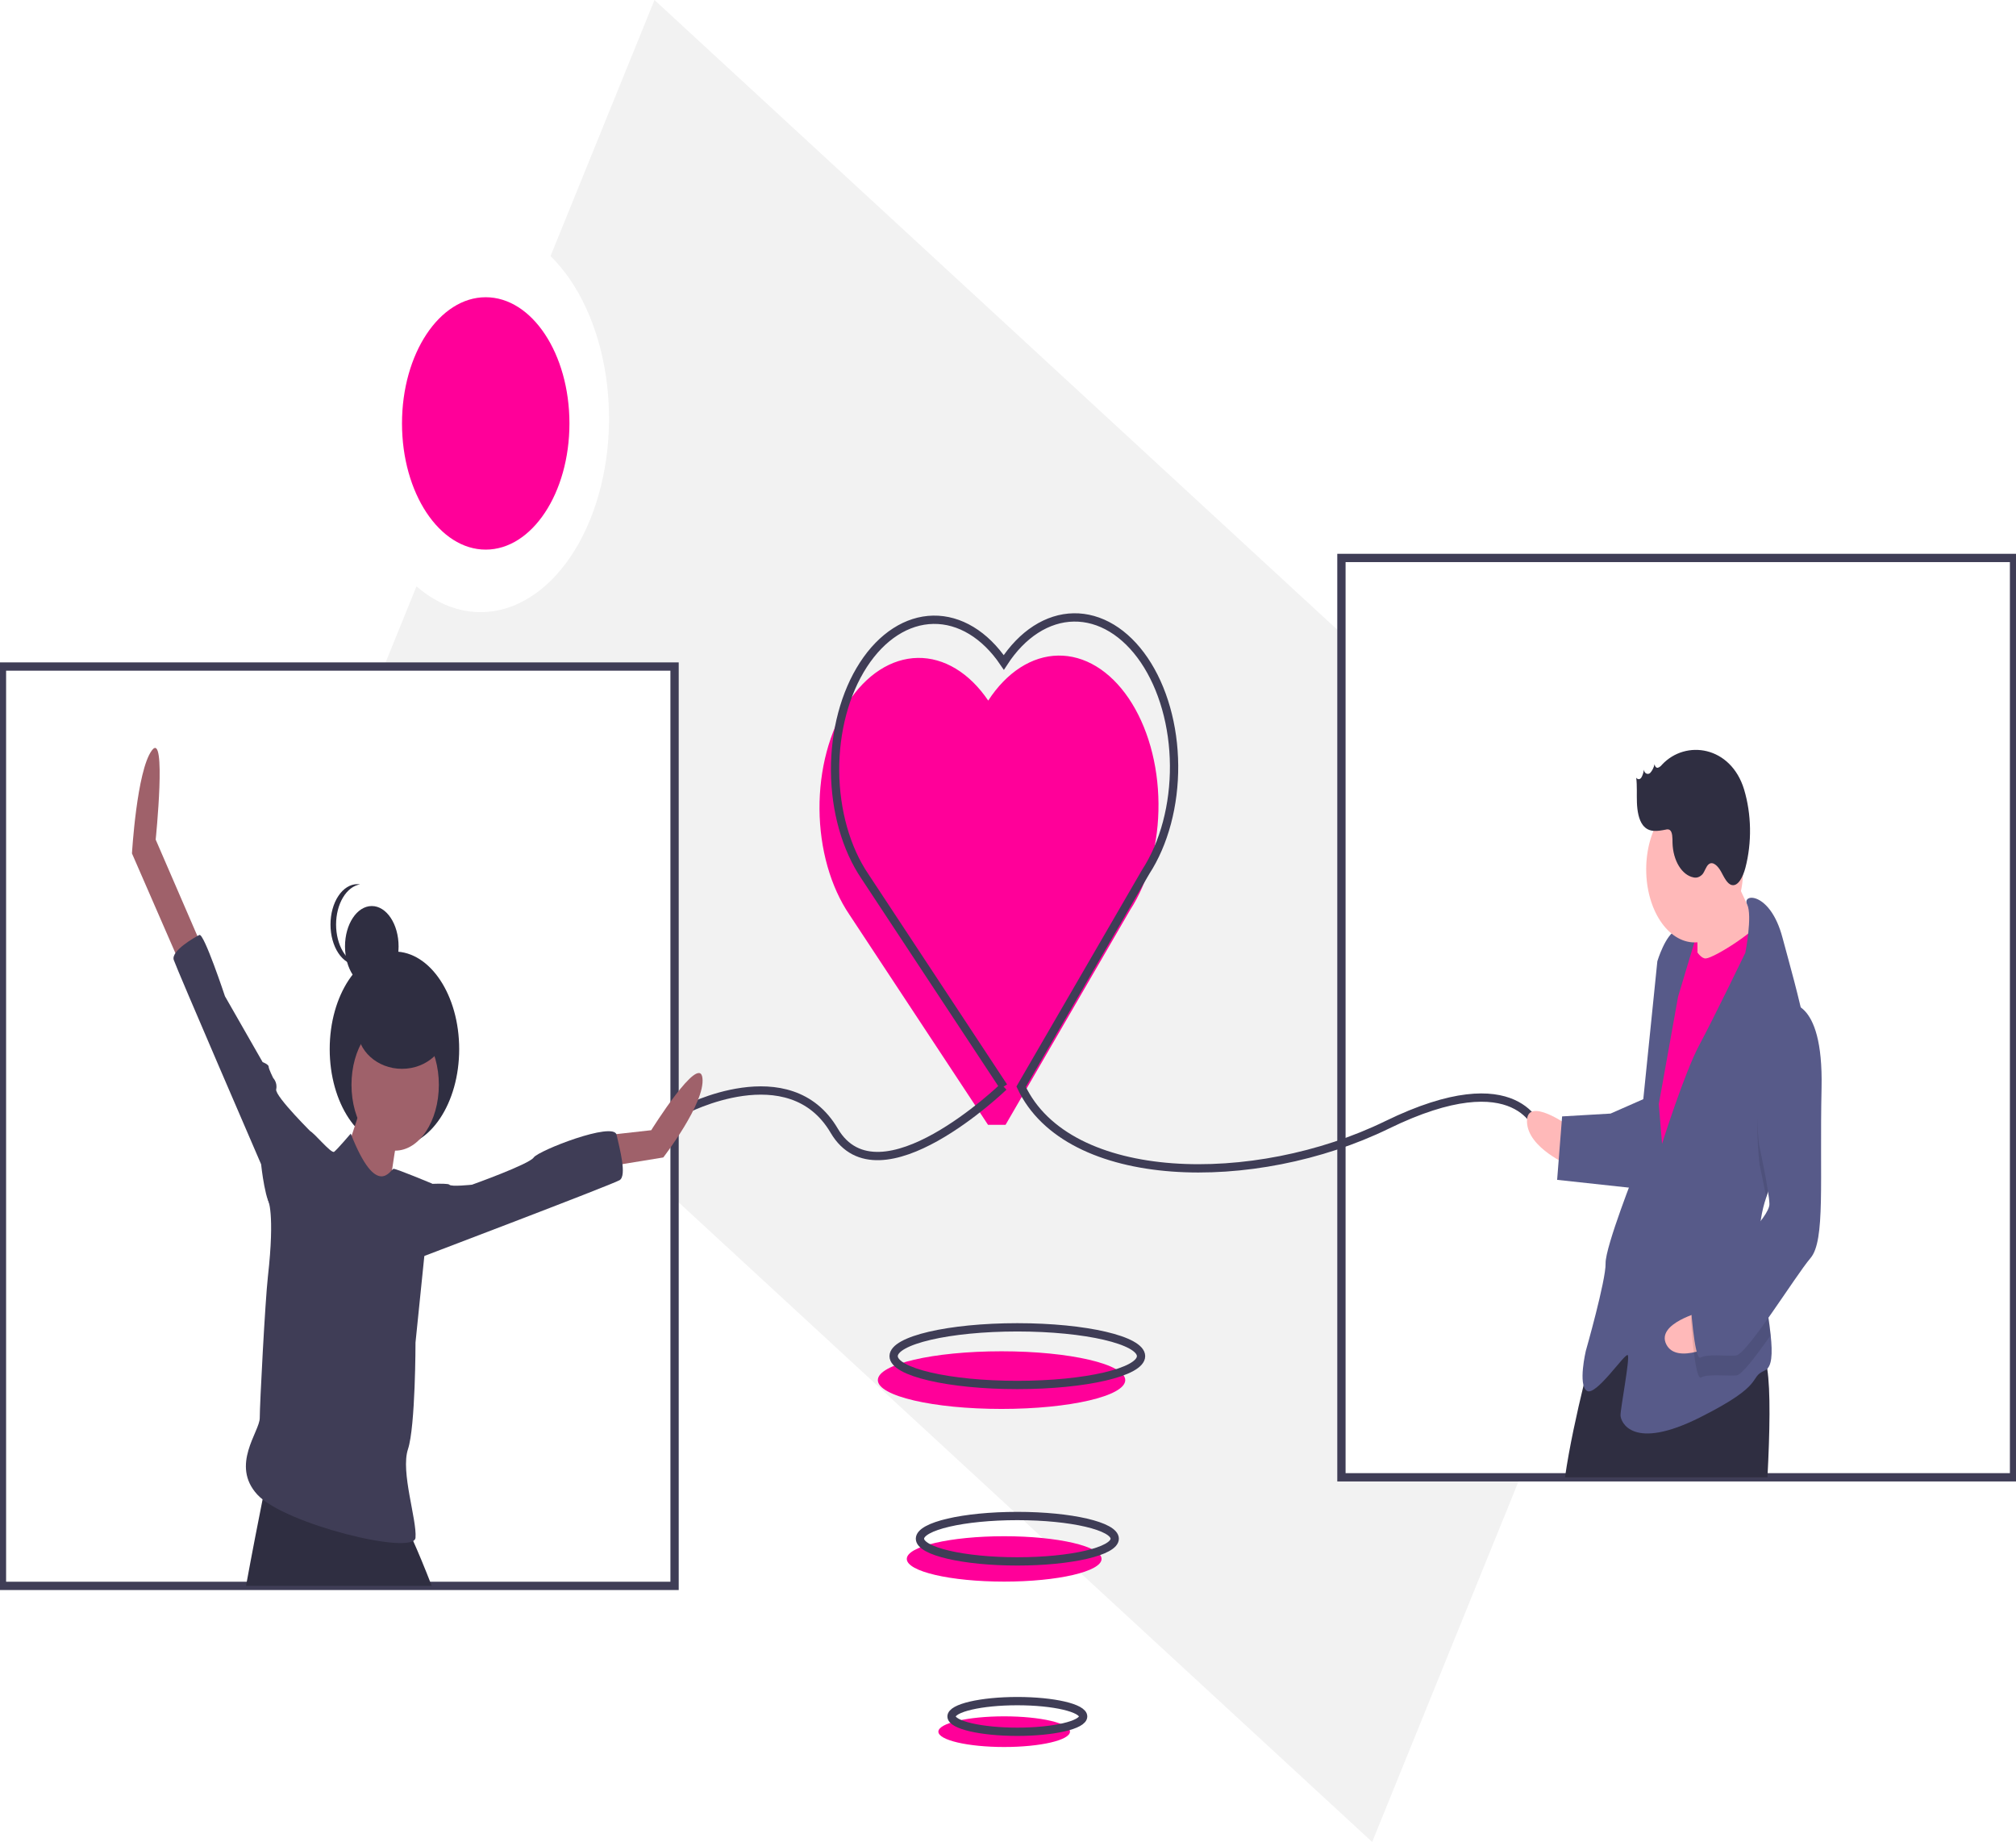 <svg width="486" height="444" viewBox="0 0 486 444" fill="none" xmlns="http://www.w3.org/2000/svg">
<g clip-path="url(#clip0)">
<path d="M322.442 151.846L157.777 0L132.72 61.73C139.487 68.355 144.272 78.7 146.055 90.562C147.839 102.425 146.48 114.868 142.269 125.243C138.057 135.618 131.325 143.106 123.506 146.113C115.687 149.12 107.398 147.409 100.403 141.343L92.272 161.375H161.681V288.054L330.791 444L366.185 356.806H322.442V151.846Z" fill="#F2F2F2"/>
<path d="M241.444 339.619C257.914 339.619 271.265 336.509 271.265 332.672C271.265 328.834 257.914 325.724 241.444 325.724C224.974 325.724 211.623 328.834 211.623 332.672C211.623 336.509 224.974 339.619 241.444 339.619Z" fill="#FF0099"/>
<path d="M242.409 271.138L272.455 219.331C274.653 215.944 276.387 211.938 277.558 207.541C278.729 203.144 279.314 198.442 279.279 193.705C279.245 188.967 278.591 184.286 277.356 179.929C276.122 175.572 274.329 171.625 272.082 168.311C269.835 164.998 267.177 162.385 264.26 160.62C261.343 158.855 258.223 157.974 255.08 158.026C251.937 158.078 248.831 159.063 245.941 160.924C243.05 162.786 240.431 165.487 238.233 168.874C235.986 165.561 233.328 162.947 230.41 161.182C227.493 159.417 224.374 158.536 221.231 158.588C218.087 158.64 214.982 159.625 212.091 161.486C209.2 163.348 206.581 166.049 204.383 169.436C202.185 172.823 200.451 176.829 199.28 181.226C198.109 185.623 197.524 190.324 197.559 195.062C197.594 199.799 198.247 204.48 199.482 208.837C200.717 213.194 202.509 217.142 204.756 220.455L238.185 271.138" fill="#FF0099"/>
<path d="M162.62 160.668H0.469V382.273H162.62V160.668Z" stroke="#3F3D56" stroke-width="2" stroke-miterlimit="10"/>
<path d="M485.531 134.493H323.38V356.099H485.531V134.493Z" stroke="#3F3D56" stroke-width="2" stroke-miterlimit="10"/>
<path d="M117.093 132.484C128.239 132.484 137.275 118.865 137.275 102.065C137.275 85.266 128.239 71.647 117.093 71.647C105.947 71.647 96.911 85.266 96.911 102.065C96.911 118.865 105.947 132.484 117.093 132.484Z" fill="#FF0099"/>
<path d="M164.966 267.601C164.966 267.601 190.311 254.16 201.106 272.553C211.901 290.945 241.939 261.941 241.939 261.941" stroke="#3F3D56" stroke-width="2" stroke-miterlimit="10"/>
<path d="M371.01 272.553C371.01 272.553 366.316 255.575 334.401 271.138C302.485 286.701 257.428 285.994 246.163 261.942L276.21 210.134C278.408 206.748 280.142 202.741 281.313 198.344C282.484 193.947 283.069 189.246 283.034 184.508C282.999 179.771 282.346 175.09 281.111 170.733C279.876 166.376 278.084 162.428 275.837 159.115C273.59 155.802 270.932 153.189 268.015 151.424C265.097 149.659 261.978 148.778 258.835 148.83C255.692 148.882 252.586 149.867 249.695 151.728C246.805 153.589 244.186 156.29 241.987 159.677C237.449 152.986 231.333 149.287 224.985 149.392C218.637 149.497 212.577 153.399 208.138 160.239C203.699 167.08 201.244 176.297 201.314 185.865C201.384 195.433 203.973 204.568 208.511 211.259L241.939 261.942" stroke="#3F3D56" stroke-width="2" stroke-miterlimit="10"/>
<path d="M245.251 333.845C261.72 333.845 275.072 330.735 275.072 326.897C275.072 323.06 261.72 319.949 245.251 319.949C228.781 319.949 215.43 323.06 215.43 326.897C215.43 330.735 228.781 333.845 245.251 333.845Z" stroke="#3F3D56" stroke-width="2" stroke-miterlimit="10"/>
<path d="M242.078 381.243C255.044 381.243 265.554 378.795 265.554 375.774C265.554 372.753 255.044 370.304 242.078 370.304C229.113 370.304 218.602 372.753 218.602 375.774C218.602 378.795 229.113 381.243 242.078 381.243Z" fill="#FF0099"/>
<path d="M242.078 421.11C250.839 421.11 257.941 419.456 257.941 417.414C257.941 415.373 250.839 413.719 242.078 413.719C233.318 413.719 226.216 415.373 226.216 417.414C226.216 419.456 233.318 421.11 242.078 421.11Z" fill="#FF0099"/>
<path d="M245.251 376.371C258.216 376.371 268.727 373.922 268.727 370.901C268.727 367.88 258.216 365.431 245.251 365.431C232.285 365.431 221.775 367.88 221.775 370.901C221.775 373.922 232.285 376.371 245.251 376.371Z" stroke="#3F3D56" stroke-width="2" stroke-miterlimit="10"/>
<path d="M245.251 417.442C254.011 417.442 261.113 415.788 261.113 413.747C261.113 411.705 254.011 410.051 245.251 410.051C236.49 410.051 229.389 411.705 229.389 413.747C229.389 415.788 236.49 417.442 245.251 417.442Z" stroke="#3F3D56" stroke-width="2" stroke-miterlimit="10"/>
<path d="M95.089 276.413C103.708 276.413 110.696 265.881 110.696 252.89C110.696 239.898 103.708 229.366 95.089 229.366C86.47 229.366 79.482 239.898 79.482 252.89C79.482 265.881 86.47 276.413 95.089 276.413Z" fill="#2F2E41"/>
<path d="M87.639 264.774C87.639 264.774 82.555 281.74 81.103 282.287C79.651 282.834 93.085 292.685 93.085 292.685C93.085 292.685 95.627 271.889 96.716 270.794C97.806 269.699 87.639 264.774 87.639 264.774Z" fill="#9F616A"/>
<path d="M95.264 277.361C101.08 277.361 105.794 270.255 105.794 261.49C105.794 252.725 101.08 245.619 95.264 245.619C89.449 245.619 84.734 252.725 84.734 261.49C84.734 270.255 89.449 277.361 95.264 277.361Z" fill="#9F616A"/>
<path d="M104.082 382.273H59.307C60.804 374.074 62.404 365.946 63.306 361.432C63.761 359.169 64.038 357.81 64.038 357.81C64.038 357.81 97.807 368.754 98.53 369.306C98.937 369.96 99.297 370.676 99.605 371.442C100.661 373.777 102.346 377.788 104.082 382.273Z" fill="#2F2E41"/>
<path d="M48.424 227.559L37.531 202.384C37.531 202.384 40.225 175.975 36.594 180.901C32.963 185.826 31.814 205.717 31.814 205.717L44.43 234.674L48.424 227.559Z" fill="#9F616A"/>
<path d="M147.188 273.53L156.991 272.436C156.991 272.436 168.611 253.828 169.337 259.848C170.063 265.868 159.896 279.003 159.896 279.003L146.461 281.192L147.188 273.53Z" fill="#9F616A"/>
<path d="M75.657 279.003V273.53C75.657 273.53 66.216 264.227 66.579 262.585C66.942 260.943 65.853 259.848 65.853 259.848C65.853 259.848 64.763 257.659 64.763 257.112C64.763 256.565 63.311 256.017 63.311 256.017L54.234 240.146C54.234 240.146 49.15 224.823 48.061 225.37C46.971 225.917 41.162 229.201 41.888 231.39C42.614 233.579 62.948 280.645 62.948 280.645C62.948 280.645 64.037 291.043 65.853 291.043C67.668 291.043 75.657 279.003 75.657 279.003Z" fill="#3F3D56"/>
<path d="M99.984 285.57C99.984 285.57 107.973 285.023 108.336 285.57C108.699 286.118 113.782 285.57 113.782 285.57C113.782 285.57 127.58 280.645 128.669 279.003C129.759 277.361 147.914 270.246 148.64 273.53C149.366 276.814 151.182 283.381 149.366 284.476C147.551 285.57 98.532 304.178 98.532 304.178L99.984 285.57Z" fill="#3F3D56"/>
<path d="M89.629 237.865C93.196 237.865 96.088 233.507 96.088 228.132C96.088 222.756 93.196 218.398 89.629 218.398C86.063 218.398 83.171 222.756 83.171 228.132C83.171 233.507 86.063 237.865 89.629 237.865Z" fill="#2F2E41"/>
<path d="M81.019 222.859C81.019 220.453 81.61 218.133 82.678 216.345C83.747 214.557 85.217 213.429 86.804 213.178C86.581 213.143 86.356 213.126 86.132 213.125C84.419 213.125 82.776 214.151 81.565 215.976C80.354 217.802 79.674 220.278 79.674 222.859C79.674 225.441 80.354 227.917 81.565 229.742C82.776 231.567 84.419 232.593 86.132 232.593C86.356 232.593 86.581 232.575 86.804 232.54C85.217 232.289 83.747 231.161 82.678 229.374C81.61 227.586 81.019 225.265 81.019 222.859Z" fill="#2F2E41"/>
<path d="M96.905 257.636C102.849 257.636 107.668 253.278 107.668 247.902C107.668 242.526 102.849 238.168 96.905 238.168C90.96 238.168 86.141 242.526 86.141 247.902C86.141 253.278 90.96 257.636 96.905 257.636Z" fill="#2F2E41"/>
<path d="M84.553 273.257C84.553 273.257 81.285 277.087 80.558 277.635C79.832 278.182 75.475 272.709 74.749 272.709C74.023 272.709 64.582 289.128 64.582 289.128C64.582 289.128 66.336 292.174 64.582 307.735C63.924 313.571 62.619 338.522 62.619 341.806C62.619 345.09 55.504 353.159 62.04 360.274C68.576 367.388 99.803 375.05 100.166 370.672C100.529 366.294 96.535 354.801 98.35 349.328C100.166 343.855 100.166 323.606 100.166 323.606L102.345 302.262L104.16 285.297C104.16 285.297 95.627 281.739 94.901 281.739C94.175 281.739 90.907 289.401 84.553 273.257Z" fill="#3F3D56"/>
<path d="M411.753 220.986L404.323 221.42L404.693 235.819L412.123 235.385L411.753 220.986Z" fill="#FF0099"/>
<path d="M378.236 271.413C378.236 271.413 367.946 264.003 368.111 270.403C368.275 276.802 378.483 281.012 378.483 281.012L378.236 271.413Z" fill="#FFB9B9"/>
<path d="M426.083 356.098H377.276C378.294 348.897 380.233 340.21 381.749 333.949C382.95 328.997 383.879 325.559 383.879 325.559C389.422 316.136 397.467 315.896 405.014 318.223C405.915 318.499 406.812 318.81 407.694 319.157C407.797 319.192 407.901 319.235 408.004 319.277C409.769 319.964 411.482 320.756 413.101 321.548C415.894 322.921 418.414 324.307 420.451 325.248C421.475 325.759 422.527 326.13 423.596 326.359C423.829 326.396 424.065 326.41 424.3 326.401C425.107 326.352 425.665 327.66 426.027 329.945C426.843 335.102 426.656 345.261 426.083 356.098Z" fill="#2F2E41"/>
<path d="M416.455 207.492C416.455 207.492 422.112 220.781 424.317 223.857C426.523 226.932 420.319 233.704 420.319 233.704L409.215 235.955C409.215 235.955 409.354 220.725 408.782 219.157C408.211 217.588 416.455 207.492 416.455 207.492Z" fill="#FFB9B9"/>
<path d="M406.804 224.88C406.804 224.88 409.091 231.156 411.214 231.032C413.337 230.907 424.318 223.857 424.787 221.426C425.255 218.995 428.424 238.838 428.424 238.838L401.555 310.106L395.001 303.279L398.177 261.435L400.785 238.851L406.804 224.88Z" fill="#FF0099"/>
<path d="M425.778 288.663C424.668 291.911 424.102 295.52 424.129 299.174C424.133 299.334 424.137 299.493 424.147 299.653C424.401 307.057 426.211 315.619 426.86 321.846C427.331 326.313 427.197 329.573 425.463 330.339C421.258 332.187 426.076 333.508 409.808 341.669C393.541 349.83 390.702 342.786 390.661 341.186C390.62 339.586 392.965 327.432 392.414 326.663C391.862 325.894 384.7 336.728 382.536 335.252C380.372 333.776 382.289 325.653 382.289 325.653C382.289 325.653 387.164 308.544 387.061 304.545C386.958 300.545 394.446 281.681 394.446 281.681L399.538 231.714C399.538 231.714 401.496 225.191 404.129 224.236C405.788 223.716 407.516 224.19 408.947 225.556L404.541 240.234L399.892 266.142L400.67 275.71C400.67 275.71 406.076 258.57 409.626 251.954C413.177 245.337 420.747 229.673 420.747 229.673C420.747 229.673 422.514 220.685 421.18 218C419.845 215.306 426.745 214.902 429.687 225.946C431.246 231.799 433.777 240.528 435.363 248.655C436.776 255.854 437.443 262.585 436.043 266.432C433.904 272.309 428.521 280.034 425.778 288.663Z" fill="#575A89"/>
<path opacity="0.1" d="M436.043 266.432C433.904 272.309 428.521 280.034 425.778 288.663C425.061 284.771 424.187 280.744 424.187 280.744C424.187 280.744 420.833 253.702 430.752 246.713C432.396 246.474 434.04 247.166 435.363 248.655C436.776 255.854 437.443 262.585 436.043 266.432Z" fill="black"/>
<path d="M396.667 264.728L388.258 268.424L376.582 269.106L375.381 284.398L394.569 286.481C394.569 286.481 399.362 266.173 396.667 264.728Z" fill="#575A89"/>
<path d="M410.379 316.143C410.379 316.143 399.13 318.956 401.697 324.059C404.265 329.161 414.231 323.797 414.231 323.797L410.379 316.143Z" fill="#FFB9B9"/>
<path opacity="0.1" d="M424.147 299.653C424.401 307.057 426.211 315.619 426.86 321.846C423.276 326.958 419.868 331.468 418.584 331.543C415.93 331.698 411.664 331.146 410.092 332.039C408.521 332.932 407.599 317.764 407.599 317.764C407.599 317.764 408.537 312.903 412.721 310.255C415.545 308.464 420.958 303.605 424.147 299.653Z" fill="black"/>
<path d="M430.629 241.914C430.629 241.914 439.61 239.786 439.125 262.246C438.64 284.706 440.071 299.043 436.459 303.259C432.847 307.476 421.114 326.588 418.46 326.743C415.807 326.898 411.54 326.346 409.969 327.239C408.397 328.132 407.475 312.965 407.475 312.965C407.475 312.965 408.413 308.103 412.597 305.455C416.781 302.807 426.639 293.419 426.556 290.219C426.474 287.019 424.063 275.945 424.063 275.945C424.063 275.945 420.71 248.902 430.629 241.914Z" fill="#575A89"/>
<path d="M408.536 227.169C414.989 227.169 420.22 219.284 420.22 209.558C420.22 199.831 414.989 191.946 408.536 191.946C402.082 191.946 396.851 199.831 396.851 209.558C396.851 219.284 402.082 227.169 408.536 227.169Z" fill="#FFB9B9"/>
<path d="M400.668 184.315C400.386 184.681 400.049 184.937 399.685 185.058C399.503 185.107 399.315 185.046 399.163 184.887C399.011 184.728 398.907 184.485 398.873 184.21C398.663 185.089 398.272 185.844 397.758 186.365C397.212 186.794 396.368 186.434 396.29 185.514C396.21 186.213 396.005 186.865 395.697 187.401C395.536 187.657 395.315 187.807 395.081 187.819C394.847 187.831 394.62 187.703 394.448 187.464C394.687 189.433 394.54 191.457 394.615 193.456C394.69 195.454 395.044 197.573 396.045 198.887C397.506 200.803 399.703 200.33 401.625 199.967C401.915 199.875 402.217 199.9 402.499 200.039C403.218 200.501 403.186 202.011 403.196 203.19C403.254 205.258 403.797 207.228 404.728 208.749C405.659 210.271 406.918 211.247 408.281 211.502C409.044 211.68 409.822 211.393 410.445 210.706C410.99 210.009 411.269 208.873 411.894 208.35C412.911 207.498 414.145 208.74 414.888 210.089C415.632 211.437 416.365 213.096 417.516 213.343C419.04 213.67 420.2 211.33 420.769 209.175C421.555 206.155 421.931 202.929 421.876 199.686C421.821 196.444 421.336 193.251 420.449 190.295C417.268 179.844 406.402 178.191 400.668 184.315Z" fill="#2F2E41"/>
</g>
<defs>
<clipPath id="clip0">
<rect width="486" height="444" fill="white"/>
</clipPath>
</defs>
</svg>
